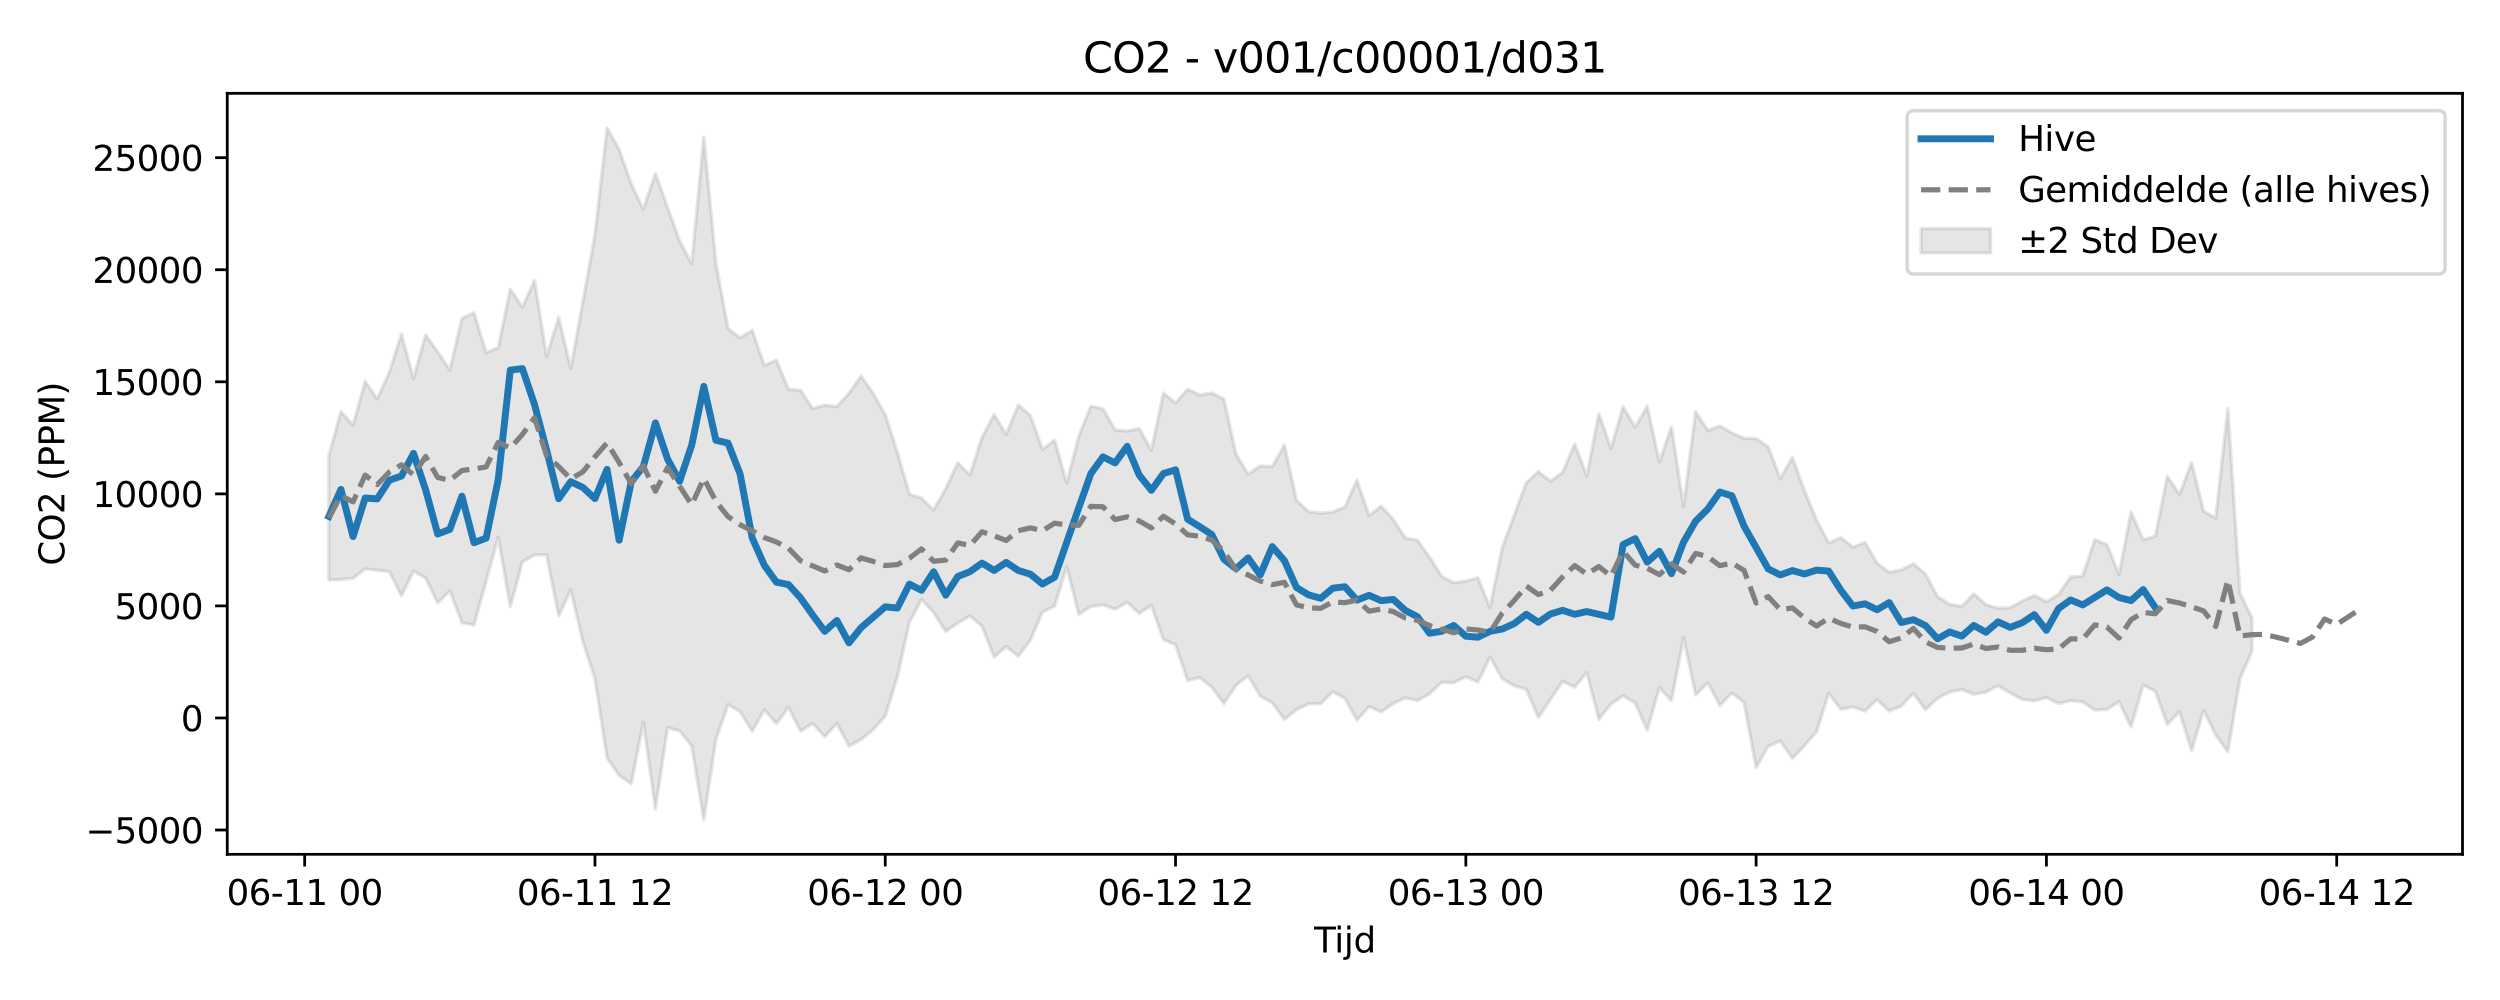 <?xml version="1.0" encoding="utf-8" standalone="no"?>
<!DOCTYPE svg PUBLIC "-//W3C//DTD SVG 1.1//EN"
  "http://www.w3.org/Graphics/SVG/1.1/DTD/svg11.dtd">
<svg xmlns:xlink="http://www.w3.org/1999/xlink" width="720pt" height="288pt" viewBox="0 0 720 288" xmlns="http://www.w3.org/2000/svg" version="1.1">
 <defs>
  <style type="text/css">*{stroke-linejoin: round; stroke-linecap: butt}</style>
 </defs>
 <g id="figure_1">
  <g id="patch_1">
   <path d="M 0 288 
L 720 288 
L 720 0 
L 0 0 
z
" style="fill: #ffffff"/>
  </g>
  <g id="axes_1">
   <g id="patch_2">
    <path d="M 65.45 246.04 
L 709.2 246.04 
L 709.2 26.88 
L 65.45 26.88 
z
" style="fill: #ffffff"/>
   </g>
   <g id="FillBetweenPolyCollection_1">
    <defs>
     <path id="m411476d984" d="M 94.711 -156.836 
L 94.711 -120.966 
L 98.195 -121.079 
L 101.678 -121.437 
L 105.162 -124.173 
L 108.645 -123.781 
L 112.129 -123.364 
L 115.612 -116.416 
L 119.096 -123.534 
L 122.579 -121.498 
L 126.063 -114.367 
L 129.546 -117.801 
L 133.03 -108.666 
L 136.513 -107.972 
L 139.997 -120.616 
L 143.48 -133.316 
L 146.964 -113.282 
L 150.447 -126.2 
L 153.931 -128.179 
L 157.414 -128.191 
L 160.898 -110.651 
L 164.381 -118.142 
L 167.865 -103.223 
L 171.348 -92.496 
L 174.832 -69.696 
L 178.315 -64.666 
L 181.799 -62.239 
L 185.282 -79.957 
L 188.766 -55.011 
L 192.249 -78.392 
L 195.733 -77.546 
L 199.216 -73.177 
L 202.7 -51.922 
L 206.183 -75.005 
L 209.667 -85.092 
L 213.15 -83.055 
L 216.634 -77.421 
L 220.117 -83.582 
L 223.601 -79.598 
L 227.084 -84.281 
L 230.568 -77.422 
L 234.051 -79.65 
L 237.535 -75.801 
L 241.018 -79.687 
L 244.502 -73.108 
L 247.985 -75.015 
L 251.469 -77.904 
L 254.952 -81.676 
L 258.436 -93.076 
L 261.919 -108.819 
L 265.403 -115.348 
L 268.886 -111.6 
L 272.37 -106.134 
L 275.853 -108.563 
L 279.337 -110.634 
L 282.82 -107.655 
L 286.304 -98.771 
L 289.787 -101.799 
L 293.271 -98.973 
L 296.754 -103.654 
L 300.238 -111.756 
L 303.721 -113.401 
L 307.205 -124.785 
L 310.688 -111.068 
L 314.172 -113.334 
L 317.655 -113.804 
L 321.139 -112.538 
L 324.622 -114.497 
L 328.106 -111.329 
L 331.589 -113.607 
L 335.073 -103.821 
L 338.556 -102.284 
L 342.04 -92.008 
L 345.523 -92.876 
L 349.007 -90.093 
L 352.49 -85.402 
L 355.974 -90.636 
L 359.457 -93.378 
L 362.941 -87.522 
L 366.424 -85.632 
L 369.908 -80.746 
L 373.391 -83.663 
L 376.875 -85.271 
L 380.358 -85.357 
L 383.842 -88.766 
L 387.325 -86.881 
L 390.808 -80.635 
L 394.292 -84.491 
L 397.775 -82.972 
L 401.259 -85.366 
L 404.742 -87 
L 408.226 -86.248 
L 411.709 -88.186 
L 415.193 -91.486 
L 418.676 -91.389 
L 422.16 -93.098 
L 425.643 -91.574 
L 429.127 -98.756 
L 432.61 -92.606 
L 436.094 -90.483 
L 439.577 -89.475 
L 443.061 -81.348 
L 446.544 -86.618 
L 450.028 -91.746 
L 453.511 -90.106 
L 456.995 -94.311 
L 460.478 -80.805 
L 463.962 -85.263 
L 467.445 -87.609 
L 470.929 -85.578 
L 474.412 -77.693 
L 477.896 -89.977 
L 481.379 -86.204 
L 484.863 -104.304 
L 488.346 -87.82 
L 491.83 -91.394 
L 495.313 -84.835 
L 498.797 -88.432 
L 502.28 -85.7 
L 505.764 -66.972 
L 509.247 -73.099 
L 512.731 -74.588 
L 516.214 -69.575 
L 519.698 -73.289 
L 523.181 -77.248 
L 526.665 -88.371 
L 530.148 -83.703 
L 533.632 -84.409 
L 537.115 -83.189 
L 540.599 -86.527 
L 544.082 -83.218 
L 547.566 -84.656 
L 551.049 -88.35 
L 554.533 -83.623 
L 558.016 -86.891 
L 561.5 -88.692 
L 564.983 -89.407 
L 568.467 -88.053 
L 571.95 -88.665 
L 575.434 -90.502 
L 578.917 -88.451 
L 582.401 -86.572 
L 585.884 -86.134 
L 589.368 -87.073 
L 592.851 -85.397 
L 596.335 -86.187 
L 599.818 -85.878 
L 603.302 -83.484 
L 606.785 -83.688 
L 610.269 -85.928 
L 613.752 -78.631 
L 617.236 -90.707 
L 620.719 -88.888 
L 624.203 -79.328 
L 627.686 -83.082 
L 631.17 -71.787 
L 634.653 -83.363 
L 638.137 -76.358 
L 641.62 -71.478 
L 645.104 -92.537 
L 648.587 -100.465 
L 648.587 -109.992 
L 648.587 -109.992 
L 645.104 -117.134 
L 641.62 -170.441 
L 638.137 -138.818 
L 634.653 -140.724 
L 631.17 -154.739 
L 627.686 -145.576 
L 624.203 -150.766 
L 620.719 -133.588 
L 617.236 -132.539 
L 613.752 -140.478 
L 610.269 -122.538 
L 606.785 -131.161 
L 603.302 -132.576 
L 599.818 -122.087 
L 596.335 -121.831 
L 592.851 -116.787 
L 589.368 -114.694 
L 585.884 -116.516 
L 582.401 -114.887 
L 578.917 -112.994 
L 575.434 -112.845 
L 571.95 -113.803 
L 568.467 -116.991 
L 564.983 -113.332 
L 561.5 -113.952 
L 558.016 -116.184 
L 554.533 -122.692 
L 551.049 -125.651 
L 547.566 -123.862 
L 544.082 -123.166 
L 540.599 -125.756 
L 537.115 -131.785 
L 533.632 -130.392 
L 530.148 -133.187 
L 526.665 -131.608 
L 523.181 -138.177 
L 519.698 -146.69 
L 516.214 -156.242 
L 512.731 -150.199 
L 509.247 -159.289 
L 505.764 -161.694 
L 502.28 -161.756 
L 498.797 -163.275 
L 495.313 -165.325 
L 491.83 -164.01 
L 488.346 -169.422 
L 484.863 -142.202 
L 481.379 -165.053 
L 477.896 -155.017 
L 474.412 -171.021 
L 470.929 -164.895 
L 467.445 -170.874 
L 463.962 -158.816 
L 460.478 -168.862 
L 456.995 -150.949 
L 453.511 -160.112 
L 450.028 -151.943 
L 446.544 -149.424 
L 443.061 -152.175 
L 439.577 -148.973 
L 436.094 -139.644 
L 432.61 -130.139 
L 429.127 -113.05 
L 425.643 -121.568 
L 422.16 -120.645 
L 418.676 -120.138 
L 415.193 -122.066 
L 411.709 -127.492 
L 408.226 -132.432 
L 404.742 -133.031 
L 401.259 -138.377 
L 397.775 -142.223 
L 394.292 -139.486 
L 390.808 -149.693 
L 387.325 -141.977 
L 383.842 -140.536 
L 380.358 -140.228 
L 376.875 -140.643 
L 373.391 -143.904 
L 369.908 -159.85 
L 366.424 -153.591 
L 362.941 -153.787 
L 359.457 -151.448 
L 355.974 -157.179 
L 352.49 -173.07 
L 349.007 -174.824 
L 345.523 -174.232 
L 342.04 -175.935 
L 338.556 -171.914 
L 335.073 -174.825 
L 331.589 -158.313 
L 328.106 -164.585 
L 324.622 -163.812 
L 321.139 -164.189 
L 317.655 -170.283 
L 314.172 -171.023 
L 310.688 -162.359 
L 307.205 -148.821 
L 303.721 -161.242 
L 300.238 -158.556 
L 296.754 -168.297 
L 293.271 -171.347 
L 289.787 -162.874 
L 286.304 -168.583 
L 282.82 -162.036 
L 279.337 -151.157 
L 275.853 -154.72 
L 272.37 -147.27 
L 268.886 -141.106 
L 265.403 -144.491 
L 261.919 -145.648 
L 258.436 -157.707 
L 254.952 -168.566 
L 251.469 -174.713 
L 247.985 -179.682 
L 244.502 -174.726 
L 241.018 -170.892 
L 237.535 -171.31 
L 234.051 -170.341 
L 230.568 -175.572 
L 227.084 -175.903 
L 223.601 -184.232 
L 220.117 -182.8 
L 216.634 -192.86 
L 213.15 -190.712 
L 209.667 -193.347 
L 206.183 -212.213 
L 202.7 -248.52 
L 199.216 -212.056 
L 195.733 -218.574 
L 192.249 -228.282 
L 188.766 -238.042 
L 185.282 -227.746 
L 181.799 -235.054 
L 178.315 -244.946 
L 174.832 -251.158 
L 171.348 -220.424 
L 167.865 -201.003 
L 164.381 -181.959 
L 160.898 -196.606 
L 157.414 -185.353 
L 153.931 -207.194 
L 150.447 -199.543 
L 146.964 -204.684 
L 143.48 -187.857 
L 139.997 -186.425 
L 136.513 -197.906 
L 133.03 -196.319 
L 129.546 -181.488 
L 126.063 -186.629 
L 122.579 -191.543 
L 119.096 -178.943 
L 115.612 -191.816 
L 112.129 -180.768 
L 108.645 -173.107 
L 105.162 -178.162 
L 101.678 -165.482 
L 98.195 -169.464 
L 94.711 -156.836 
z
" style="stroke: #808080; stroke-opacity: 0.2"/>
    </defs>
    <g clip-path="url(#p4dcc4b4ab9)">
     <use xlink:href="#m411476d984" x="0" y="288" style="fill: #808080; fill-opacity: 0.2; stroke: #808080; stroke-opacity: 0.2"/>
    </g>
   </g>
   <g id="matplotlib.axis_1">
    <g id="xtick_1">
     <g id="line2d_1">
      <defs>
       <path id="m24153ff41c" d="M 0 0 
L 0 3.5 
" style="stroke: #000000; stroke-width: 0.8"/>
      </defs>
      <g>
       <use xlink:href="#m24153ff41c" x="87.744" y="246.04" style="stroke: #000000; stroke-width: 0.8"/>
      </g>
     </g>
     <g id="text_1">
      <!-- 06-11 00 -->
      <g transform="translate(65.264 260.638) scale(0.1 -0.1)">
       <defs>
        <path id="DejaVuSans-30" d="M 2034 4250 
Q 1547 4250 1301 3770 
Q 1056 3291 1056 2328 
Q 1056 1369 1301 889 
Q 1547 409 2034 409 
Q 2525 409 2770 889 
Q 3016 1369 3016 2328 
Q 3016 3291 2770 3770 
Q 2525 4250 2034 4250 
z
M 2034 4750 
Q 2819 4750 3233 4129 
Q 3647 3509 3647 2328 
Q 3647 1150 3233 529 
Q 2819 -91 2034 -91 
Q 1250 -91 836 529 
Q 422 1150 422 2328 
Q 422 3509 836 4129 
Q 1250 4750 2034 4750 
z
" transform="scale(0.016)"/>
        <path id="DejaVuSans-36" d="M 2113 2584 
Q 1688 2584 1439 2293 
Q 1191 2003 1191 1497 
Q 1191 994 1439 701 
Q 1688 409 2113 409 
Q 2538 409 2786 701 
Q 3034 994 3034 1497 
Q 3034 2003 2786 2293 
Q 2538 2584 2113 2584 
z
M 3366 4563 
L 3366 3988 
Q 3128 4100 2886 4159 
Q 2644 4219 2406 4219 
Q 1781 4219 1451 3797 
Q 1122 3375 1075 2522 
Q 1259 2794 1537 2939 
Q 1816 3084 2150 3084 
Q 2853 3084 3261 2657 
Q 3669 2231 3669 1497 
Q 3669 778 3244 343 
Q 2819 -91 2113 -91 
Q 1303 -91 875 529 
Q 447 1150 447 2328 
Q 447 3434 972 4092 
Q 1497 4750 2381 4750 
Q 2619 4750 2861 4703 
Q 3103 4656 3366 4563 
z
" transform="scale(0.016)"/>
        <path id="DejaVuSans-2d" d="M 313 2009 
L 1997 2009 
L 1997 1497 
L 313 1497 
L 313 2009 
z
" transform="scale(0.016)"/>
        <path id="DejaVuSans-31" d="M 794 531 
L 1825 531 
L 1825 4091 
L 703 3866 
L 703 4441 
L 1819 4666 
L 2450 4666 
L 2450 531 
L 3481 531 
L 3481 0 
L 794 0 
L 794 531 
z
" transform="scale(0.016)"/>
        <path id="DejaVuSans-20" transform="scale(0.016)"/>
       </defs>
       <use xlink:href="#DejaVuSans-30"/>
       <use xlink:href="#DejaVuSans-36" transform="translate(63.623 0)"/>
       <use xlink:href="#DejaVuSans-2d" transform="translate(127.246 0)"/>
       <use xlink:href="#DejaVuSans-31" transform="translate(163.33 0)"/>
       <use xlink:href="#DejaVuSans-31" transform="translate(226.953 0)"/>
       <use xlink:href="#DejaVuSans-20" transform="translate(290.576 0)"/>
       <use xlink:href="#DejaVuSans-30" transform="translate(322.363 0)"/>
       <use xlink:href="#DejaVuSans-30" transform="translate(385.986 0)"/>
      </g>
     </g>
    </g>
    <g id="xtick_2">
     <g id="line2d_2">
      <g>
       <use xlink:href="#m24153ff41c" x="171.348" y="246.04" style="stroke: #000000; stroke-width: 0.8"/>
      </g>
     </g>
     <g id="text_2">
      <!-- 06-11 12 -->
      <g transform="translate(148.868 260.638) scale(0.1 -0.1)">
       <defs>
        <path id="DejaVuSans-32" d="M 1228 531 
L 3431 531 
L 3431 0 
L 469 0 
L 469 531 
Q 828 903 1448 1529 
Q 2069 2156 2228 2338 
Q 2531 2678 2651 2914 
Q 2772 3150 2772 3378 
Q 2772 3750 2511 3984 
Q 2250 4219 1831 4219 
Q 1534 4219 1204 4116 
Q 875 4013 500 3803 
L 500 4441 
Q 881 4594 1212 4672 
Q 1544 4750 1819 4750 
Q 2544 4750 2975 4387 
Q 3406 4025 3406 3419 
Q 3406 3131 3298 2873 
Q 3191 2616 2906 2266 
Q 2828 2175 2409 1742 
Q 1991 1309 1228 531 
z
" transform="scale(0.016)"/>
       </defs>
       <use xlink:href="#DejaVuSans-30"/>
       <use xlink:href="#DejaVuSans-36" transform="translate(63.623 0)"/>
       <use xlink:href="#DejaVuSans-2d" transform="translate(127.246 0)"/>
       <use xlink:href="#DejaVuSans-31" transform="translate(163.33 0)"/>
       <use xlink:href="#DejaVuSans-31" transform="translate(226.953 0)"/>
       <use xlink:href="#DejaVuSans-20" transform="translate(290.576 0)"/>
       <use xlink:href="#DejaVuSans-31" transform="translate(322.363 0)"/>
       <use xlink:href="#DejaVuSans-32" transform="translate(385.986 0)"/>
      </g>
     </g>
    </g>
    <g id="xtick_3">
     <g id="line2d_3">
      <g>
       <use xlink:href="#m24153ff41c" x="254.952" y="246.04" style="stroke: #000000; stroke-width: 0.8"/>
      </g>
     </g>
     <g id="text_3">
      <!-- 06-12 00 -->
      <g transform="translate(232.472 260.638) scale(0.1 -0.1)">
       <use xlink:href="#DejaVuSans-30"/>
       <use xlink:href="#DejaVuSans-36" transform="translate(63.623 0)"/>
       <use xlink:href="#DejaVuSans-2d" transform="translate(127.246 0)"/>
       <use xlink:href="#DejaVuSans-31" transform="translate(163.33 0)"/>
       <use xlink:href="#DejaVuSans-32" transform="translate(226.953 0)"/>
       <use xlink:href="#DejaVuSans-20" transform="translate(290.576 0)"/>
       <use xlink:href="#DejaVuSans-30" transform="translate(322.363 0)"/>
       <use xlink:href="#DejaVuSans-30" transform="translate(385.986 0)"/>
      </g>
     </g>
    </g>
    <g id="xtick_4">
     <g id="line2d_4">
      <g>
       <use xlink:href="#m24153ff41c" x="338.556" y="246.04" style="stroke: #000000; stroke-width: 0.8"/>
      </g>
     </g>
     <g id="text_4">
      <!-- 06-12 12 -->
      <g transform="translate(316.076 260.638) scale(0.1 -0.1)">
       <use xlink:href="#DejaVuSans-30"/>
       <use xlink:href="#DejaVuSans-36" transform="translate(63.623 0)"/>
       <use xlink:href="#DejaVuSans-2d" transform="translate(127.246 0)"/>
       <use xlink:href="#DejaVuSans-31" transform="translate(163.33 0)"/>
       <use xlink:href="#DejaVuSans-32" transform="translate(226.953 0)"/>
       <use xlink:href="#DejaVuSans-20" transform="translate(290.576 0)"/>
       <use xlink:href="#DejaVuSans-31" transform="translate(322.363 0)"/>
       <use xlink:href="#DejaVuSans-32" transform="translate(385.986 0)"/>
      </g>
     </g>
    </g>
    <g id="xtick_5">
     <g id="line2d_5">
      <g>
       <use xlink:href="#m24153ff41c" x="422.16" y="246.04" style="stroke: #000000; stroke-width: 0.8"/>
      </g>
     </g>
     <g id="text_5">
      <!-- 06-13 00 -->
      <g transform="translate(399.679 260.638) scale(0.1 -0.1)">
       <defs>
        <path id="DejaVuSans-33" d="M 2597 2516 
Q 3050 2419 3304 2112 
Q 3559 1806 3559 1356 
Q 3559 666 3084 287 
Q 2609 -91 1734 -91 
Q 1441 -91 1130 -33 
Q 819 25 488 141 
L 488 750 
Q 750 597 1062 519 
Q 1375 441 1716 441 
Q 2309 441 2620 675 
Q 2931 909 2931 1356 
Q 2931 1769 2642 2001 
Q 2353 2234 1838 2234 
L 1294 2234 
L 1294 2753 
L 1863 2753 
Q 2328 2753 2575 2939 
Q 2822 3125 2822 3475 
Q 2822 3834 2567 4026 
Q 2313 4219 1838 4219 
Q 1578 4219 1281 4162 
Q 984 4106 628 3988 
L 628 4550 
Q 988 4650 1302 4700 
Q 1616 4750 1894 4750 
Q 2613 4750 3031 4423 
Q 3450 4097 3450 3541 
Q 3450 3153 3228 2886 
Q 3006 2619 2597 2516 
z
" transform="scale(0.016)"/>
       </defs>
       <use xlink:href="#DejaVuSans-30"/>
       <use xlink:href="#DejaVuSans-36" transform="translate(63.623 0)"/>
       <use xlink:href="#DejaVuSans-2d" transform="translate(127.246 0)"/>
       <use xlink:href="#DejaVuSans-31" transform="translate(163.33 0)"/>
       <use xlink:href="#DejaVuSans-33" transform="translate(226.953 0)"/>
       <use xlink:href="#DejaVuSans-20" transform="translate(290.576 0)"/>
       <use xlink:href="#DejaVuSans-30" transform="translate(322.363 0)"/>
       <use xlink:href="#DejaVuSans-30" transform="translate(385.986 0)"/>
      </g>
     </g>
    </g>
    <g id="xtick_6">
     <g id="line2d_6">
      <g>
       <use xlink:href="#m24153ff41c" x="505.764" y="246.04" style="stroke: #000000; stroke-width: 0.8"/>
      </g>
     </g>
     <g id="text_6">
      <!-- 06-13 12 -->
      <g transform="translate(483.283 260.638) scale(0.1 -0.1)">
       <use xlink:href="#DejaVuSans-30"/>
       <use xlink:href="#DejaVuSans-36" transform="translate(63.623 0)"/>
       <use xlink:href="#DejaVuSans-2d" transform="translate(127.246 0)"/>
       <use xlink:href="#DejaVuSans-31" transform="translate(163.33 0)"/>
       <use xlink:href="#DejaVuSans-33" transform="translate(226.953 0)"/>
       <use xlink:href="#DejaVuSans-20" transform="translate(290.576 0)"/>
       <use xlink:href="#DejaVuSans-31" transform="translate(322.363 0)"/>
       <use xlink:href="#DejaVuSans-32" transform="translate(385.986 0)"/>
      </g>
     </g>
    </g>
    <g id="xtick_7">
     <g id="line2d_7">
      <g>
       <use xlink:href="#m24153ff41c" x="589.368" y="246.04" style="stroke: #000000; stroke-width: 0.8"/>
      </g>
     </g>
     <g id="text_7">
      <!-- 06-14 00 -->
      <g transform="translate(566.887 260.638) scale(0.1 -0.1)">
       <defs>
        <path id="DejaVuSans-34" d="M 2419 4116 
L 825 1625 
L 2419 1625 
L 2419 4116 
z
M 2253 4666 
L 3047 4666 
L 3047 1625 
L 3713 1625 
L 3713 1100 
L 3047 1100 
L 3047 0 
L 2419 0 
L 2419 1100 
L 313 1100 
L 313 1709 
L 2253 4666 
z
" transform="scale(0.016)"/>
       </defs>
       <use xlink:href="#DejaVuSans-30"/>
       <use xlink:href="#DejaVuSans-36" transform="translate(63.623 0)"/>
       <use xlink:href="#DejaVuSans-2d" transform="translate(127.246 0)"/>
       <use xlink:href="#DejaVuSans-31" transform="translate(163.33 0)"/>
       <use xlink:href="#DejaVuSans-34" transform="translate(226.953 0)"/>
       <use xlink:href="#DejaVuSans-20" transform="translate(290.576 0)"/>
       <use xlink:href="#DejaVuSans-30" transform="translate(322.363 0)"/>
       <use xlink:href="#DejaVuSans-30" transform="translate(385.986 0)"/>
      </g>
     </g>
    </g>
    <g id="xtick_8">
     <g id="line2d_8">
      <g>
       <use xlink:href="#m24153ff41c" x="672.972" y="246.04" style="stroke: #000000; stroke-width: 0.8"/>
      </g>
     </g>
     <g id="text_8">
      <!-- 06-14 12 -->
      <g transform="translate(650.491 260.638) scale(0.1 -0.1)">
       <use xlink:href="#DejaVuSans-30"/>
       <use xlink:href="#DejaVuSans-36" transform="translate(63.623 0)"/>
       <use xlink:href="#DejaVuSans-2d" transform="translate(127.246 0)"/>
       <use xlink:href="#DejaVuSans-31" transform="translate(163.33 0)"/>
       <use xlink:href="#DejaVuSans-34" transform="translate(226.953 0)"/>
       <use xlink:href="#DejaVuSans-20" transform="translate(290.576 0)"/>
       <use xlink:href="#DejaVuSans-31" transform="translate(322.363 0)"/>
       <use xlink:href="#DejaVuSans-32" transform="translate(385.986 0)"/>
      </g>
     </g>
    </g>
    <g id="text_9">
     <!-- Tijd -->
     <g transform="translate(378.475 274.317) scale(0.1 -0.1)">
      <defs>
       <path id="DejaVuSans-54" d="M -19 4666 
L 3928 4666 
L 3928 4134 
L 2272 4134 
L 2272 0 
L 1638 0 
L 1638 4134 
L -19 4134 
L -19 4666 
z
" transform="scale(0.016)"/>
       <path id="DejaVuSans-69" d="M 603 3500 
L 1178 3500 
L 1178 0 
L 603 0 
L 603 3500 
z
M 603 4863 
L 1178 4863 
L 1178 4134 
L 603 4134 
L 603 4863 
z
" transform="scale(0.016)"/>
       <path id="DejaVuSans-6a" d="M 603 3500 
L 1178 3500 
L 1178 -63 
Q 1178 -731 923 -1031 
Q 669 -1331 103 -1331 
L -116 -1331 
L -116 -844 
L 38 -844 
Q 366 -844 484 -692 
Q 603 -541 603 -63 
L 603 3500 
z
M 603 4863 
L 1178 4863 
L 1178 4134 
L 603 4134 
L 603 4863 
z
" transform="scale(0.016)"/>
       <path id="DejaVuSans-64" d="M 2906 2969 
L 2906 4863 
L 3481 4863 
L 3481 0 
L 2906 0 
L 2906 525 
Q 2725 213 2448 61 
Q 2172 -91 1784 -91 
Q 1150 -91 751 415 
Q 353 922 353 1747 
Q 353 2572 751 3078 
Q 1150 3584 1784 3584 
Q 2172 3584 2448 3432 
Q 2725 3281 2906 2969 
z
M 947 1747 
Q 947 1113 1208 752 
Q 1469 391 1925 391 
Q 2381 391 2643 752 
Q 2906 1113 2906 1747 
Q 2906 2381 2643 2742 
Q 2381 3103 1925 3103 
Q 1469 3103 1208 2742 
Q 947 2381 947 1747 
z
" transform="scale(0.016)"/>
      </defs>
      <use xlink:href="#DejaVuSans-54"/>
      <use xlink:href="#DejaVuSans-69" transform="translate(57.959 0)"/>
      <use xlink:href="#DejaVuSans-6a" transform="translate(85.742 0)"/>
      <use xlink:href="#DejaVuSans-64" transform="translate(113.525 0)"/>
     </g>
    </g>
   </g>
   <g id="matplotlib.axis_2">
    <g id="ytick_1">
     <g id="line2d_9">
      <defs>
       <path id="mf4926521a9" d="M 0 0 
L -3.5 0 
" style="stroke: #000000; stroke-width: 0.8"/>
      </defs>
      <g>
       <use xlink:href="#mf4926521a9" x="65.45" y="239.047" style="stroke: #000000; stroke-width: 0.8"/>
      </g>
     </g>
     <g id="text_10">
      <!-- −5000 -->
      <g transform="translate(24.62 242.846) scale(0.1 -0.1)">
       <defs>
        <path id="DejaVuSans-2212" d="M 678 2272 
L 4684 2272 
L 4684 1741 
L 678 1741 
L 678 2272 
z
" transform="scale(0.016)"/>
        <path id="DejaVuSans-35" d="M 691 4666 
L 3169 4666 
L 3169 4134 
L 1269 4134 
L 1269 2991 
Q 1406 3038 1543 3061 
Q 1681 3084 1819 3084 
Q 2600 3084 3056 2656 
Q 3513 2228 3513 1497 
Q 3513 744 3044 326 
Q 2575 -91 1722 -91 
Q 1428 -91 1123 -41 
Q 819 9 494 109 
L 494 744 
Q 775 591 1075 516 
Q 1375 441 1709 441 
Q 2250 441 2565 725 
Q 2881 1009 2881 1497 
Q 2881 1984 2565 2268 
Q 2250 2553 1709 2553 
Q 1456 2553 1204 2497 
Q 953 2441 691 2322 
L 691 4666 
z
" transform="scale(0.016)"/>
       </defs>
       <use xlink:href="#DejaVuSans-2212"/>
       <use xlink:href="#DejaVuSans-35" transform="translate(83.789 0)"/>
       <use xlink:href="#DejaVuSans-30" transform="translate(147.412 0)"/>
       <use xlink:href="#DejaVuSans-30" transform="translate(211.035 0)"/>
       <use xlink:href="#DejaVuSans-30" transform="translate(274.658 0)"/>
      </g>
     </g>
    </g>
    <g id="ytick_2">
     <g id="line2d_10">
      <g>
       <use xlink:href="#mf4926521a9" x="65.45" y="206.774" style="stroke: #000000; stroke-width: 0.8"/>
      </g>
     </g>
     <g id="text_11">
      <!-- 0 -->
      <g transform="translate(52.087 210.573) scale(0.1 -0.1)">
       <use xlink:href="#DejaVuSans-30"/>
      </g>
     </g>
    </g>
    <g id="ytick_3">
     <g id="line2d_11">
      <g>
       <use xlink:href="#mf4926521a9" x="65.45" y="174.5" style="stroke: #000000; stroke-width: 0.8"/>
      </g>
     </g>
     <g id="text_12">
      <!-- 5000 -->
      <g transform="translate(33 178.299) scale(0.1 -0.1)">
       <use xlink:href="#DejaVuSans-35"/>
       <use xlink:href="#DejaVuSans-30" transform="translate(63.623 0)"/>
       <use xlink:href="#DejaVuSans-30" transform="translate(127.246 0)"/>
       <use xlink:href="#DejaVuSans-30" transform="translate(190.869 0)"/>
      </g>
     </g>
    </g>
    <g id="ytick_4">
     <g id="line2d_12">
      <g>
       <use xlink:href="#mf4926521a9" x="65.45" y="142.227" style="stroke: #000000; stroke-width: 0.8"/>
      </g>
     </g>
     <g id="text_13">
      <!-- 10000 -->
      <g transform="translate(26.637 146.026) scale(0.1 -0.1)">
       <use xlink:href="#DejaVuSans-31"/>
       <use xlink:href="#DejaVuSans-30" transform="translate(63.623 0)"/>
       <use xlink:href="#DejaVuSans-30" transform="translate(127.246 0)"/>
       <use xlink:href="#DejaVuSans-30" transform="translate(190.869 0)"/>
       <use xlink:href="#DejaVuSans-30" transform="translate(254.492 0)"/>
      </g>
     </g>
    </g>
    <g id="ytick_5">
     <g id="line2d_13">
      <g>
       <use xlink:href="#mf4926521a9" x="65.45" y="109.953" style="stroke: #000000; stroke-width: 0.8"/>
      </g>
     </g>
     <g id="text_14">
      <!-- 15000 -->
      <g transform="translate(26.637 113.752) scale(0.1 -0.1)">
       <use xlink:href="#DejaVuSans-31"/>
       <use xlink:href="#DejaVuSans-35" transform="translate(63.623 0)"/>
       <use xlink:href="#DejaVuSans-30" transform="translate(127.246 0)"/>
       <use xlink:href="#DejaVuSans-30" transform="translate(190.869 0)"/>
       <use xlink:href="#DejaVuSans-30" transform="translate(254.492 0)"/>
      </g>
     </g>
    </g>
    <g id="ytick_6">
     <g id="line2d_14">
      <g>
       <use xlink:href="#mf4926521a9" x="65.45" y="77.679" style="stroke: #000000; stroke-width: 0.8"/>
      </g>
     </g>
     <g id="text_15">
      <!-- 20000 -->
      <g transform="translate(26.637 81.479) scale(0.1 -0.1)">
       <use xlink:href="#DejaVuSans-32"/>
       <use xlink:href="#DejaVuSans-30" transform="translate(63.623 0)"/>
       <use xlink:href="#DejaVuSans-30" transform="translate(127.246 0)"/>
       <use xlink:href="#DejaVuSans-30" transform="translate(190.869 0)"/>
       <use xlink:href="#DejaVuSans-30" transform="translate(254.492 0)"/>
      </g>
     </g>
    </g>
    <g id="ytick_7">
     <g id="line2d_15">
      <g>
       <use xlink:href="#mf4926521a9" x="65.45" y="45.406" style="stroke: #000000; stroke-width: 0.8"/>
      </g>
     </g>
     <g id="text_16">
      <!-- 25000 -->
      <g transform="translate(26.637 49.205) scale(0.1 -0.1)">
       <use xlink:href="#DejaVuSans-32"/>
       <use xlink:href="#DejaVuSans-35" transform="translate(63.623 0)"/>
       <use xlink:href="#DejaVuSans-30" transform="translate(127.246 0)"/>
       <use xlink:href="#DejaVuSans-30" transform="translate(190.869 0)"/>
       <use xlink:href="#DejaVuSans-30" transform="translate(254.492 0)"/>
      </g>
     </g>
    </g>
    <g id="text_17">
     <!-- CO2 (PPM) -->
     <g transform="translate(18.541 162.903) rotate(-90) scale(0.1 -0.1)">
      <defs>
       <path id="DejaVuSans-43" d="M 4122 4306 
L 4122 3641 
Q 3803 3938 3442 4084 
Q 3081 4231 2675 4231 
Q 1875 4231 1450 3742 
Q 1025 3253 1025 2328 
Q 1025 1406 1450 917 
Q 1875 428 2675 428 
Q 3081 428 3442 575 
Q 3803 722 4122 1019 
L 4122 359 
Q 3791 134 3420 21 
Q 3050 -91 2638 -91 
Q 1578 -91 968 557 
Q 359 1206 359 2328 
Q 359 3453 968 4101 
Q 1578 4750 2638 4750 
Q 3056 4750 3426 4639 
Q 3797 4528 4122 4306 
z
" transform="scale(0.016)"/>
       <path id="DejaVuSans-4f" d="M 2522 4238 
Q 1834 4238 1429 3725 
Q 1025 3213 1025 2328 
Q 1025 1447 1429 934 
Q 1834 422 2522 422 
Q 3209 422 3611 934 
Q 4013 1447 4013 2328 
Q 4013 3213 3611 3725 
Q 3209 4238 2522 4238 
z
M 2522 4750 
Q 3503 4750 4090 4092 
Q 4678 3434 4678 2328 
Q 4678 1225 4090 567 
Q 3503 -91 2522 -91 
Q 1538 -91 948 565 
Q 359 1222 359 2328 
Q 359 3434 948 4092 
Q 1538 4750 2522 4750 
z
" transform="scale(0.016)"/>
       <path id="DejaVuSans-28" d="M 1984 4856 
Q 1566 4138 1362 3434 
Q 1159 2731 1159 2009 
Q 1159 1288 1364 580 
Q 1569 -128 1984 -844 
L 1484 -844 
Q 1016 -109 783 600 
Q 550 1309 550 2009 
Q 550 2706 781 3412 
Q 1013 4119 1484 4856 
L 1984 4856 
z
" transform="scale(0.016)"/>
       <path id="DejaVuSans-50" d="M 1259 4147 
L 1259 2394 
L 2053 2394 
Q 2494 2394 2734 2622 
Q 2975 2850 2975 3272 
Q 2975 3691 2734 3919 
Q 2494 4147 2053 4147 
L 1259 4147 
z
M 628 4666 
L 2053 4666 
Q 2838 4666 3239 4311 
Q 3641 3956 3641 3272 
Q 3641 2581 3239 2228 
Q 2838 1875 2053 1875 
L 1259 1875 
L 1259 0 
L 628 0 
L 628 4666 
z
" transform="scale(0.016)"/>
       <path id="DejaVuSans-4d" d="M 628 4666 
L 1569 4666 
L 2759 1491 
L 3956 4666 
L 4897 4666 
L 4897 0 
L 4281 0 
L 4281 4097 
L 3078 897 
L 2444 897 
L 1241 4097 
L 1241 0 
L 628 0 
L 628 4666 
z
" transform="scale(0.016)"/>
       <path id="DejaVuSans-29" d="M 513 4856 
L 1013 4856 
Q 1481 4119 1714 3412 
Q 1947 2706 1947 2009 
Q 1947 1309 1714 600 
Q 1481 -109 1013 -844 
L 513 -844 
Q 928 -128 1133 580 
Q 1338 1288 1338 2009 
Q 1338 2731 1133 3434 
Q 928 4138 513 4856 
z
" transform="scale(0.016)"/>
      </defs>
      <use xlink:href="#DejaVuSans-43"/>
      <use xlink:href="#DejaVuSans-4f" transform="translate(69.824 0)"/>
      <use xlink:href="#DejaVuSans-32" transform="translate(148.535 0)"/>
      <use xlink:href="#DejaVuSans-20" transform="translate(212.158 0)"/>
      <use xlink:href="#DejaVuSans-28" transform="translate(243.945 0)"/>
      <use xlink:href="#DejaVuSans-50" transform="translate(282.959 0)"/>
      <use xlink:href="#DejaVuSans-50" transform="translate(343.262 0)"/>
      <use xlink:href="#DejaVuSans-4d" transform="translate(403.564 0)"/>
      <use xlink:href="#DejaVuSans-29" transform="translate(489.844 0)"/>
     </g>
    </g>
   </g>
   <g id="line2d_16">
    <path d="M 94.711 148.726 
L 98.195 140.944 
L 101.678 154.526 
L 105.162 143.438 
L 108.645 143.675 
L 112.129 138.3 
L 115.612 137.097 
L 119.096 130.58 
L 122.579 141.073 
L 126.063 153.796 
L 129.546 152.462 
L 133.03 142.906 
L 136.513 156.302 
L 139.997 154.987 
L 143.48 138.162 
L 146.964 106.586 
L 150.447 106.164 
L 153.931 116.462 
L 157.414 129.627 
L 160.898 143.623 
L 164.381 138.735 
L 167.865 140.387 
L 171.348 143.578 
L 174.832 135.182 
L 178.315 155.577 
L 181.799 138.737 
L 185.282 134.358 
L 188.766 121.8 
L 192.249 132.198 
L 195.733 138.605 
L 199.216 128.194 
L 202.7 111.287 
L 206.183 126.787 
L 209.667 127.615 
L 213.15 136.521 
L 216.634 154.934 
L 220.117 162.783 
L 223.601 167.652 
L 227.084 168.357 
L 230.568 172.202 
L 234.051 177.134 
L 237.535 181.822 
L 241.018 178.711 
L 244.502 185.131 
L 247.985 180.77 
L 254.952 174.76 
L 258.436 175.122 
L 261.919 168.224 
L 265.403 170.005 
L 268.886 164.674 
L 272.37 171.395 
L 275.853 166.027 
L 279.337 164.646 
L 282.82 162.167 
L 286.304 164.289 
L 289.787 161.971 
L 293.271 164.298 
L 296.754 165.356 
L 300.238 168.202 
L 303.721 166.242 
L 310.688 146.222 
L 314.172 136.404 
L 317.655 131.583 
L 321.139 133.317 
L 324.622 128.547 
L 328.106 136.843 
L 331.589 141.207 
L 335.073 136.374 
L 338.556 135.307 
L 342.04 149.529 
L 345.523 151.681 
L 349.007 153.968 
L 352.49 161.074 
L 355.974 163.792 
L 359.457 160.67 
L 362.941 165.575 
L 366.424 157.43 
L 369.908 161.455 
L 373.391 169.209 
L 376.875 171.333 
L 380.358 172.309 
L 383.842 169.401 
L 387.325 168.986 
L 390.808 172.841 
L 394.292 171.456 
L 397.775 172.99 
L 401.259 172.637 
L 404.742 175.815 
L 408.226 177.618 
L 411.709 182.364 
L 415.193 181.818 
L 418.676 180.141 
L 422.16 183.229 
L 425.643 183.511 
L 429.127 181.809 
L 432.61 181.168 
L 436.094 179.604 
L 439.577 176.914 
L 443.061 179.236 
L 446.544 176.828 
L 450.028 175.765 
L 453.511 176.908 
L 456.995 176.133 
L 463.962 177.727 
L 467.445 156.844 
L 470.929 155.119 
L 474.412 161.873 
L 477.896 158.77 
L 481.379 165.21 
L 484.863 156.132 
L 488.346 150.084 
L 491.83 146.611 
L 495.313 141.714 
L 498.797 142.807 
L 502.28 151.528 
L 509.247 163.85 
L 512.731 165.573 
L 516.214 164.325 
L 519.698 165.302 
L 523.181 164.185 
L 526.665 164.48 
L 530.148 169.967 
L 533.632 174.532 
L 537.115 173.9 
L 540.599 175.6 
L 544.082 173.551 
L 547.566 179.281 
L 551.049 178.478 
L 554.533 180.15 
L 558.016 183.982 
L 561.5 182.009 
L 564.983 183.199 
L 568.467 180.133 
L 571.95 182.084 
L 575.434 179.1 
L 578.917 180.677 
L 582.401 179.341 
L 585.884 177.015 
L 589.368 181.527 
L 592.851 175.275 
L 596.335 172.792 
L 599.818 174.223 
L 606.785 169.887 
L 610.269 172.088 
L 613.752 172.972 
L 617.236 169.808 
L 620.719 174.968 
L 620.719 174.968 
" clip-path="url(#p4dcc4b4ab9)" style="fill: none; stroke: #1f77b4; stroke-width: 2; stroke-linecap: square"/>
   </g>
   <g id="line2d_17">
    <path d="M 94.711 149.099 
L 98.195 142.729 
L 101.678 144.54 
L 105.162 136.833 
L 108.645 139.556 
L 112.129 135.934 
L 115.612 133.884 
L 119.096 136.761 
L 122.579 131.479 
L 126.063 137.502 
L 129.546 138.356 
L 133.03 135.508 
L 136.513 135.061 
L 139.997 134.479 
L 143.48 127.414 
L 146.964 129.017 
L 150.447 125.129 
L 153.931 120.314 
L 157.414 131.228 
L 160.898 134.372 
L 164.381 137.95 
L 167.865 135.887 
L 171.348 131.54 
L 174.832 127.573 
L 178.315 133.194 
L 181.799 139.353 
L 185.282 134.149 
L 188.766 141.473 
L 192.249 134.663 
L 199.216 145.384 
L 202.7 137.779 
L 206.183 144.391 
L 209.667 148.78 
L 213.15 151.116 
L 216.634 152.86 
L 220.117 154.809 
L 223.601 156.085 
L 227.084 157.908 
L 230.568 161.503 
L 237.535 164.445 
L 241.018 162.711 
L 244.502 164.083 
L 247.985 160.652 
L 251.469 161.692 
L 254.952 162.879 
L 258.436 162.608 
L 261.919 160.767 
L 265.403 158.081 
L 268.886 161.647 
L 272.37 161.298 
L 275.853 156.359 
L 279.337 157.105 
L 282.82 153.155 
L 286.304 154.323 
L 289.787 155.664 
L 293.271 152.84 
L 296.754 152.024 
L 300.238 152.844 
L 303.721 150.679 
L 307.205 151.197 
L 310.688 151.286 
L 314.172 145.822 
L 317.655 145.956 
L 321.139 149.637 
L 324.622 148.846 
L 328.106 150.043 
L 331.589 152.04 
L 335.073 148.677 
L 338.556 150.901 
L 342.04 154.028 
L 345.523 154.446 
L 349.007 155.541 
L 352.49 158.764 
L 355.974 164.092 
L 359.457 165.587 
L 362.941 167.345 
L 366.424 168.388 
L 369.908 167.702 
L 373.391 174.217 
L 376.875 175.043 
L 380.358 175.207 
L 383.842 173.349 
L 387.325 173.571 
L 390.808 172.836 
L 394.292 176.011 
L 397.775 175.403 
L 401.259 176.129 
L 404.742 177.985 
L 408.226 178.66 
L 411.709 180.161 
L 418.676 182.236 
L 422.16 181.128 
L 425.643 181.429 
L 429.127 182.097 
L 432.61 176.628 
L 436.094 172.937 
L 439.577 168.776 
L 443.061 171.239 
L 446.544 169.979 
L 450.028 166.155 
L 453.511 162.891 
L 456.995 165.37 
L 460.478 163.166 
L 463.962 165.96 
L 467.445 158.759 
L 470.929 162.764 
L 474.412 163.643 
L 477.896 165.503 
L 481.379 162.371 
L 484.863 164.747 
L 488.346 159.379 
L 491.83 160.298 
L 495.313 162.92 
L 498.797 162.147 
L 502.28 164.272 
L 505.764 173.667 
L 509.247 171.806 
L 512.731 175.606 
L 516.214 175.091 
L 519.698 178.01 
L 523.181 180.288 
L 526.665 178.011 
L 530.148 179.555 
L 533.632 180.599 
L 537.115 180.513 
L 540.599 181.859 
L 544.082 184.808 
L 547.566 183.741 
L 551.049 180.999 
L 554.533 184.842 
L 558.016 186.463 
L 561.5 186.678 
L 564.983 186.63 
L 568.467 185.478 
L 571.95 186.766 
L 575.434 186.327 
L 578.917 187.277 
L 582.401 187.27 
L 585.884 186.675 
L 589.368 187.117 
L 592.851 186.908 
L 596.335 183.991 
L 599.818 184.018 
L 603.302 179.97 
L 606.785 180.575 
L 610.269 183.767 
L 613.752 178.446 
L 617.236 176.377 
L 620.719 176.762 
L 624.203 172.953 
L 627.686 173.671 
L 631.17 174.737 
L 634.653 175.957 
L 638.137 180.412 
L 641.62 167.041 
L 645.104 183.164 
L 648.587 182.771 
L 652.071 182.73 
L 655.554 183.491 
L 662.521 185.305 
L 666.005 183.464 
L 669.488 178.285 
L 672.972 179.819 
L 679.939 175.294 
L 679.939 175.294 
" clip-path="url(#p4dcc4b4ab9)" style="fill: none; stroke-dasharray: 5.55,2.4; stroke-dashoffset: 0; stroke: #808080; stroke-width: 1.5"/>
   </g>
   <g id="patch_3">
    <path d="M 65.45 246.04 
L 65.45 26.88 
" style="fill: none; stroke: #000000; stroke-width: 0.8; stroke-linejoin: miter; stroke-linecap: square"/>
   </g>
   <g id="patch_4">
    <path d="M 709.2 246.04 
L 709.2 26.88 
" style="fill: none; stroke: #000000; stroke-width: 0.8; stroke-linejoin: miter; stroke-linecap: square"/>
   </g>
   <g id="patch_5">
    <path d="M 65.45 246.04 
L 709.2 246.04 
" style="fill: none; stroke: #000000; stroke-width: 0.8; stroke-linejoin: miter; stroke-linecap: square"/>
   </g>
   <g id="patch_6">
    <path d="M 65.45 26.88 
L 709.2 26.88 
" style="fill: none; stroke: #000000; stroke-width: 0.8; stroke-linejoin: miter; stroke-linecap: square"/>
   </g>
   <g id="text_18">
    <!-- CO2 - v001/c00001/d031 -->
    <g transform="translate(311.922 20.88) scale(0.12 -0.12)">
     <defs>
      <path id="DejaVuSans-76" d="M 191 3500 
L 800 3500 
L 1894 563 
L 2988 3500 
L 3597 3500 
L 2284 0 
L 1503 0 
L 191 3500 
z
" transform="scale(0.016)"/>
      <path id="DejaVuSans-2f" d="M 1625 4666 
L 2156 4666 
L 531 -594 
L 0 -594 
L 1625 4666 
z
" transform="scale(0.016)"/>
      <path id="DejaVuSans-63" d="M 3122 3366 
L 3122 2828 
Q 2878 2963 2633 3030 
Q 2388 3097 2138 3097 
Q 1578 3097 1268 2742 
Q 959 2388 959 1747 
Q 959 1106 1268 751 
Q 1578 397 2138 397 
Q 2388 397 2633 464 
Q 2878 531 3122 666 
L 3122 134 
Q 2881 22 2623 -34 
Q 2366 -91 2075 -91 
Q 1284 -91 818 406 
Q 353 903 353 1747 
Q 353 2603 823 3093 
Q 1294 3584 2113 3584 
Q 2378 3584 2631 3529 
Q 2884 3475 3122 3366 
z
" transform="scale(0.016)"/>
     </defs>
     <use xlink:href="#DejaVuSans-43"/>
     <use xlink:href="#DejaVuSans-4f" transform="translate(69.824 0)"/>
     <use xlink:href="#DejaVuSans-32" transform="translate(148.535 0)"/>
     <use xlink:href="#DejaVuSans-20" transform="translate(212.158 0)"/>
     <use xlink:href="#DejaVuSans-2d" transform="translate(243.945 0)"/>
     <use xlink:href="#DejaVuSans-20" transform="translate(280.029 0)"/>
     <use xlink:href="#DejaVuSans-76" transform="translate(311.816 0)"/>
     <use xlink:href="#DejaVuSans-30" transform="translate(370.996 0)"/>
     <use xlink:href="#DejaVuSans-30" transform="translate(434.619 0)"/>
     <use xlink:href="#DejaVuSans-31" transform="translate(498.242 0)"/>
     <use xlink:href="#DejaVuSans-2f" transform="translate(561.865 0)"/>
     <use xlink:href="#DejaVuSans-63" transform="translate(595.557 0)"/>
     <use xlink:href="#DejaVuSans-30" transform="translate(650.537 0)"/>
     <use xlink:href="#DejaVuSans-30" transform="translate(714.16 0)"/>
     <use xlink:href="#DejaVuSans-30" transform="translate(777.783 0)"/>
     <use xlink:href="#DejaVuSans-30" transform="translate(841.406 0)"/>
     <use xlink:href="#DejaVuSans-31" transform="translate(905.029 0)"/>
     <use xlink:href="#DejaVuSans-2f" transform="translate(968.652 0)"/>
     <use xlink:href="#DejaVuSans-64" transform="translate(1002.344 0)"/>
     <use xlink:href="#DejaVuSans-30" transform="translate(1065.82 0)"/>
     <use xlink:href="#DejaVuSans-33" transform="translate(1129.443 0)"/>
     <use xlink:href="#DejaVuSans-31" transform="translate(1193.066 0)"/>
    </g>
   </g>
   <g id="legend_1">
    <g id="patch_7">
     <path d="M 551.256 78.914 
L 702.2 78.914 
Q 704.2 78.914 704.2 76.914 
L 704.2 33.88 
Q 704.2 31.88 702.2 31.88 
L 551.256 31.88 
Q 549.256 31.88 549.256 33.88 
L 549.256 76.914 
Q 549.256 78.914 551.256 78.914 
z
" style="fill: #ffffff; opacity: 0.8; stroke: #cccccc; stroke-linejoin: miter"/>
    </g>
    <g id="line2d_18">
     <path d="M 553.256 39.978 
L 563.256 39.978 
L 573.256 39.978 
" style="fill: none; stroke: #1f77b4; stroke-width: 2; stroke-linecap: square"/>
    </g>
    <g id="text_19">
     <!-- Hive -->
     <g transform="translate(581.256 43.478) scale(0.1 -0.1)">
      <defs>
       <path id="DejaVuSans-48" d="M 628 4666 
L 1259 4666 
L 1259 2753 
L 3553 2753 
L 3553 4666 
L 4184 4666 
L 4184 0 
L 3553 0 
L 3553 2222 
L 1259 2222 
L 1259 0 
L 628 0 
L 628 4666 
z
" transform="scale(0.016)"/>
       <path id="DejaVuSans-65" d="M 3597 1894 
L 3597 1613 
L 953 1613 
Q 991 1019 1311 708 
Q 1631 397 2203 397 
Q 2534 397 2845 478 
Q 3156 559 3463 722 
L 3463 178 
Q 3153 47 2828 -22 
Q 2503 -91 2169 -91 
Q 1331 -91 842 396 
Q 353 884 353 1716 
Q 353 2575 817 3079 
Q 1281 3584 2069 3584 
Q 2775 3584 3186 3129 
Q 3597 2675 3597 1894 
z
M 3022 2063 
Q 3016 2534 2758 2815 
Q 2500 3097 2075 3097 
Q 1594 3097 1305 2825 
Q 1016 2553 972 2059 
L 3022 2063 
z
" transform="scale(0.016)"/>
      </defs>
      <use xlink:href="#DejaVuSans-48"/>
      <use xlink:href="#DejaVuSans-69" transform="translate(75.195 0)"/>
      <use xlink:href="#DejaVuSans-76" transform="translate(102.979 0)"/>
      <use xlink:href="#DejaVuSans-65" transform="translate(162.158 0)"/>
     </g>
    </g>
    <g id="line2d_19">
     <path d="M 553.256 54.657 
L 563.256 54.657 
L 573.256 54.657 
" style="fill: none; stroke-dasharray: 5.55,2.4; stroke-dashoffset: 0; stroke: #808080; stroke-width: 1.5"/>
    </g>
    <g id="text_20">
     <!-- Gemiddelde (alle hives) -->
     <g transform="translate(581.256 58.157) scale(0.1 -0.1)">
      <defs>
       <path id="DejaVuSans-47" d="M 3809 666 
L 3809 1919 
L 2778 1919 
L 2778 2438 
L 4434 2438 
L 4434 434 
Q 4069 175 3628 42 
Q 3188 -91 2688 -91 
Q 1594 -91 976 548 
Q 359 1188 359 2328 
Q 359 3472 976 4111 
Q 1594 4750 2688 4750 
Q 3144 4750 3555 4637 
Q 3966 4525 4313 4306 
L 4313 3634 
Q 3963 3931 3569 4081 
Q 3175 4231 2741 4231 
Q 1884 4231 1454 3753 
Q 1025 3275 1025 2328 
Q 1025 1384 1454 906 
Q 1884 428 2741 428 
Q 3075 428 3337 486 
Q 3600 544 3809 666 
z
" transform="scale(0.016)"/>
       <path id="DejaVuSans-6d" d="M 3328 2828 
Q 3544 3216 3844 3400 
Q 4144 3584 4550 3584 
Q 5097 3584 5394 3201 
Q 5691 2819 5691 2113 
L 5691 0 
L 5113 0 
L 5113 2094 
Q 5113 2597 4934 2840 
Q 4756 3084 4391 3084 
Q 3944 3084 3684 2787 
Q 3425 2491 3425 1978 
L 3425 0 
L 2847 0 
L 2847 2094 
Q 2847 2600 2669 2842 
Q 2491 3084 2119 3084 
Q 1678 3084 1418 2786 
Q 1159 2488 1159 1978 
L 1159 0 
L 581 0 
L 581 3500 
L 1159 3500 
L 1159 2956 
Q 1356 3278 1631 3431 
Q 1906 3584 2284 3584 
Q 2666 3584 2933 3390 
Q 3200 3197 3328 2828 
z
" transform="scale(0.016)"/>
       <path id="DejaVuSans-6c" d="M 603 4863 
L 1178 4863 
L 1178 0 
L 603 0 
L 603 4863 
z
" transform="scale(0.016)"/>
       <path id="DejaVuSans-61" d="M 2194 1759 
Q 1497 1759 1228 1600 
Q 959 1441 959 1056 
Q 959 750 1161 570 
Q 1363 391 1709 391 
Q 2188 391 2477 730 
Q 2766 1069 2766 1631 
L 2766 1759 
L 2194 1759 
z
M 3341 1997 
L 3341 0 
L 2766 0 
L 2766 531 
Q 2569 213 2275 61 
Q 1981 -91 1556 -91 
Q 1019 -91 701 211 
Q 384 513 384 1019 
Q 384 1609 779 1909 
Q 1175 2209 1959 2209 
L 2766 2209 
L 2766 2266 
Q 2766 2663 2505 2880 
Q 2244 3097 1772 3097 
Q 1472 3097 1187 3025 
Q 903 2953 641 2809 
L 641 3341 
Q 956 3463 1253 3523 
Q 1550 3584 1831 3584 
Q 2591 3584 2966 3190 
Q 3341 2797 3341 1997 
z
" transform="scale(0.016)"/>
       <path id="DejaVuSans-68" d="M 3513 2113 
L 3513 0 
L 2938 0 
L 2938 2094 
Q 2938 2591 2744 2837 
Q 2550 3084 2163 3084 
Q 1697 3084 1428 2787 
Q 1159 2491 1159 1978 
L 1159 0 
L 581 0 
L 581 4863 
L 1159 4863 
L 1159 2956 
Q 1366 3272 1645 3428 
Q 1925 3584 2291 3584 
Q 2894 3584 3203 3211 
Q 3513 2838 3513 2113 
z
" transform="scale(0.016)"/>
       <path id="DejaVuSans-73" d="M 2834 3397 
L 2834 2853 
Q 2591 2978 2328 3040 
Q 2066 3103 1784 3103 
Q 1356 3103 1142 2972 
Q 928 2841 928 2578 
Q 928 2378 1081 2264 
Q 1234 2150 1697 2047 
L 1894 2003 
Q 2506 1872 2764 1633 
Q 3022 1394 3022 966 
Q 3022 478 2636 193 
Q 2250 -91 1575 -91 
Q 1294 -91 989 -36 
Q 684 19 347 128 
L 347 722 
Q 666 556 975 473 
Q 1284 391 1588 391 
Q 1994 391 2212 530 
Q 2431 669 2431 922 
Q 2431 1156 2273 1281 
Q 2116 1406 1581 1522 
L 1381 1569 
Q 847 1681 609 1914 
Q 372 2147 372 2553 
Q 372 3047 722 3315 
Q 1072 3584 1716 3584 
Q 2034 3584 2315 3537 
Q 2597 3491 2834 3397 
z
" transform="scale(0.016)"/>
      </defs>
      <use xlink:href="#DejaVuSans-47"/>
      <use xlink:href="#DejaVuSans-65" transform="translate(77.49 0)"/>
      <use xlink:href="#DejaVuSans-6d" transform="translate(139.014 0)"/>
      <use xlink:href="#DejaVuSans-69" transform="translate(236.426 0)"/>
      <use xlink:href="#DejaVuSans-64" transform="translate(264.209 0)"/>
      <use xlink:href="#DejaVuSans-64" transform="translate(327.686 0)"/>
      <use xlink:href="#DejaVuSans-65" transform="translate(391.162 0)"/>
      <use xlink:href="#DejaVuSans-6c" transform="translate(452.686 0)"/>
      <use xlink:href="#DejaVuSans-64" transform="translate(480.469 0)"/>
      <use xlink:href="#DejaVuSans-65" transform="translate(543.945 0)"/>
      <use xlink:href="#DejaVuSans-20" transform="translate(605.469 0)"/>
      <use xlink:href="#DejaVuSans-28" transform="translate(637.256 0)"/>
      <use xlink:href="#DejaVuSans-61" transform="translate(676.27 0)"/>
      <use xlink:href="#DejaVuSans-6c" transform="translate(737.549 0)"/>
      <use xlink:href="#DejaVuSans-6c" transform="translate(765.332 0)"/>
      <use xlink:href="#DejaVuSans-65" transform="translate(793.115 0)"/>
      <use xlink:href="#DejaVuSans-20" transform="translate(854.639 0)"/>
      <use xlink:href="#DejaVuSans-68" transform="translate(886.426 0)"/>
      <use xlink:href="#DejaVuSans-69" transform="translate(949.805 0)"/>
      <use xlink:href="#DejaVuSans-76" transform="translate(977.588 0)"/>
      <use xlink:href="#DejaVuSans-65" transform="translate(1036.768 0)"/>
      <use xlink:href="#DejaVuSans-73" transform="translate(1098.291 0)"/>
      <use xlink:href="#DejaVuSans-29" transform="translate(1150.391 0)"/>
     </g>
    </g>
    <g id="patch_8">
     <path d="M 553.256 72.835 
L 573.256 72.835 
L 573.256 65.835 
L 553.256 65.835 
z
" style="fill: #808080; fill-opacity: 0.2; stroke: #808080; stroke-opacity: 0.2; stroke-linejoin: miter"/>
    </g>
    <g id="text_21">
     <!-- ±2 Std Dev -->
     <g transform="translate(581.256 72.835) scale(0.1 -0.1)">
      <defs>
       <path id="DejaVuSans-b1" d="M 2944 4013 
L 2944 2803 
L 4684 2803 
L 4684 2272 
L 2944 2272 
L 2944 1063 
L 2419 1063 
L 2419 2272 
L 678 2272 
L 678 2803 
L 2419 2803 
L 2419 4013 
L 2944 4013 
z
M 678 531 
L 4684 531 
L 4684 0 
L 678 0 
L 678 531 
z
" transform="scale(0.016)"/>
       <path id="DejaVuSans-53" d="M 3425 4513 
L 3425 3897 
Q 3066 4069 2747 4153 
Q 2428 4238 2131 4238 
Q 1616 4238 1336 4038 
Q 1056 3838 1056 3469 
Q 1056 3159 1242 3001 
Q 1428 2844 1947 2747 
L 2328 2669 
Q 3034 2534 3370 2195 
Q 3706 1856 3706 1288 
Q 3706 609 3251 259 
Q 2797 -91 1919 -91 
Q 1588 -91 1214 -16 
Q 841 59 441 206 
L 441 856 
Q 825 641 1194 531 
Q 1563 422 1919 422 
Q 2459 422 2753 634 
Q 3047 847 3047 1241 
Q 3047 1584 2836 1778 
Q 2625 1972 2144 2069 
L 1759 2144 
Q 1053 2284 737 2584 
Q 422 2884 422 3419 
Q 422 4038 858 4394 
Q 1294 4750 2059 4750 
Q 2388 4750 2728 4690 
Q 3069 4631 3425 4513 
z
" transform="scale(0.016)"/>
       <path id="DejaVuSans-74" d="M 1172 4494 
L 1172 3500 
L 2356 3500 
L 2356 3053 
L 1172 3053 
L 1172 1153 
Q 1172 725 1289 603 
Q 1406 481 1766 481 
L 2356 481 
L 2356 0 
L 1766 0 
Q 1100 0 847 248 
Q 594 497 594 1153 
L 594 3053 
L 172 3053 
L 172 3500 
L 594 3500 
L 594 4494 
L 1172 4494 
z
" transform="scale(0.016)"/>
       <path id="DejaVuSans-44" d="M 1259 4147 
L 1259 519 
L 2022 519 
Q 2988 519 3436 956 
Q 3884 1394 3884 2338 
Q 3884 3275 3436 3711 
Q 2988 4147 2022 4147 
L 1259 4147 
z
M 628 4666 
L 1925 4666 
Q 3281 4666 3915 4102 
Q 4550 3538 4550 2338 
Q 4550 1131 3912 565 
Q 3275 0 1925 0 
L 628 0 
L 628 4666 
z
" transform="scale(0.016)"/>
      </defs>
      <use xlink:href="#DejaVuSans-b1"/>
      <use xlink:href="#DejaVuSans-32" transform="translate(83.789 0)"/>
      <use xlink:href="#DejaVuSans-20" transform="translate(147.412 0)"/>
      <use xlink:href="#DejaVuSans-53" transform="translate(179.199 0)"/>
      <use xlink:href="#DejaVuSans-74" transform="translate(242.676 0)"/>
      <use xlink:href="#DejaVuSans-64" transform="translate(281.885 0)"/>
      <use xlink:href="#DejaVuSans-20" transform="translate(345.361 0)"/>
      <use xlink:href="#DejaVuSans-44" transform="translate(377.148 0)"/>
      <use xlink:href="#DejaVuSans-65" transform="translate(454.15 0)"/>
      <use xlink:href="#DejaVuSans-76" transform="translate(515.674 0)"/>
     </g>
    </g>
   </g>
  </g>
 </g>
 <defs>
  <clipPath id="p4dcc4b4ab9">
   <rect x="65.45" y="26.88" width="643.75" height="219.16"/>
  </clipPath>
 </defs>
</svg>
